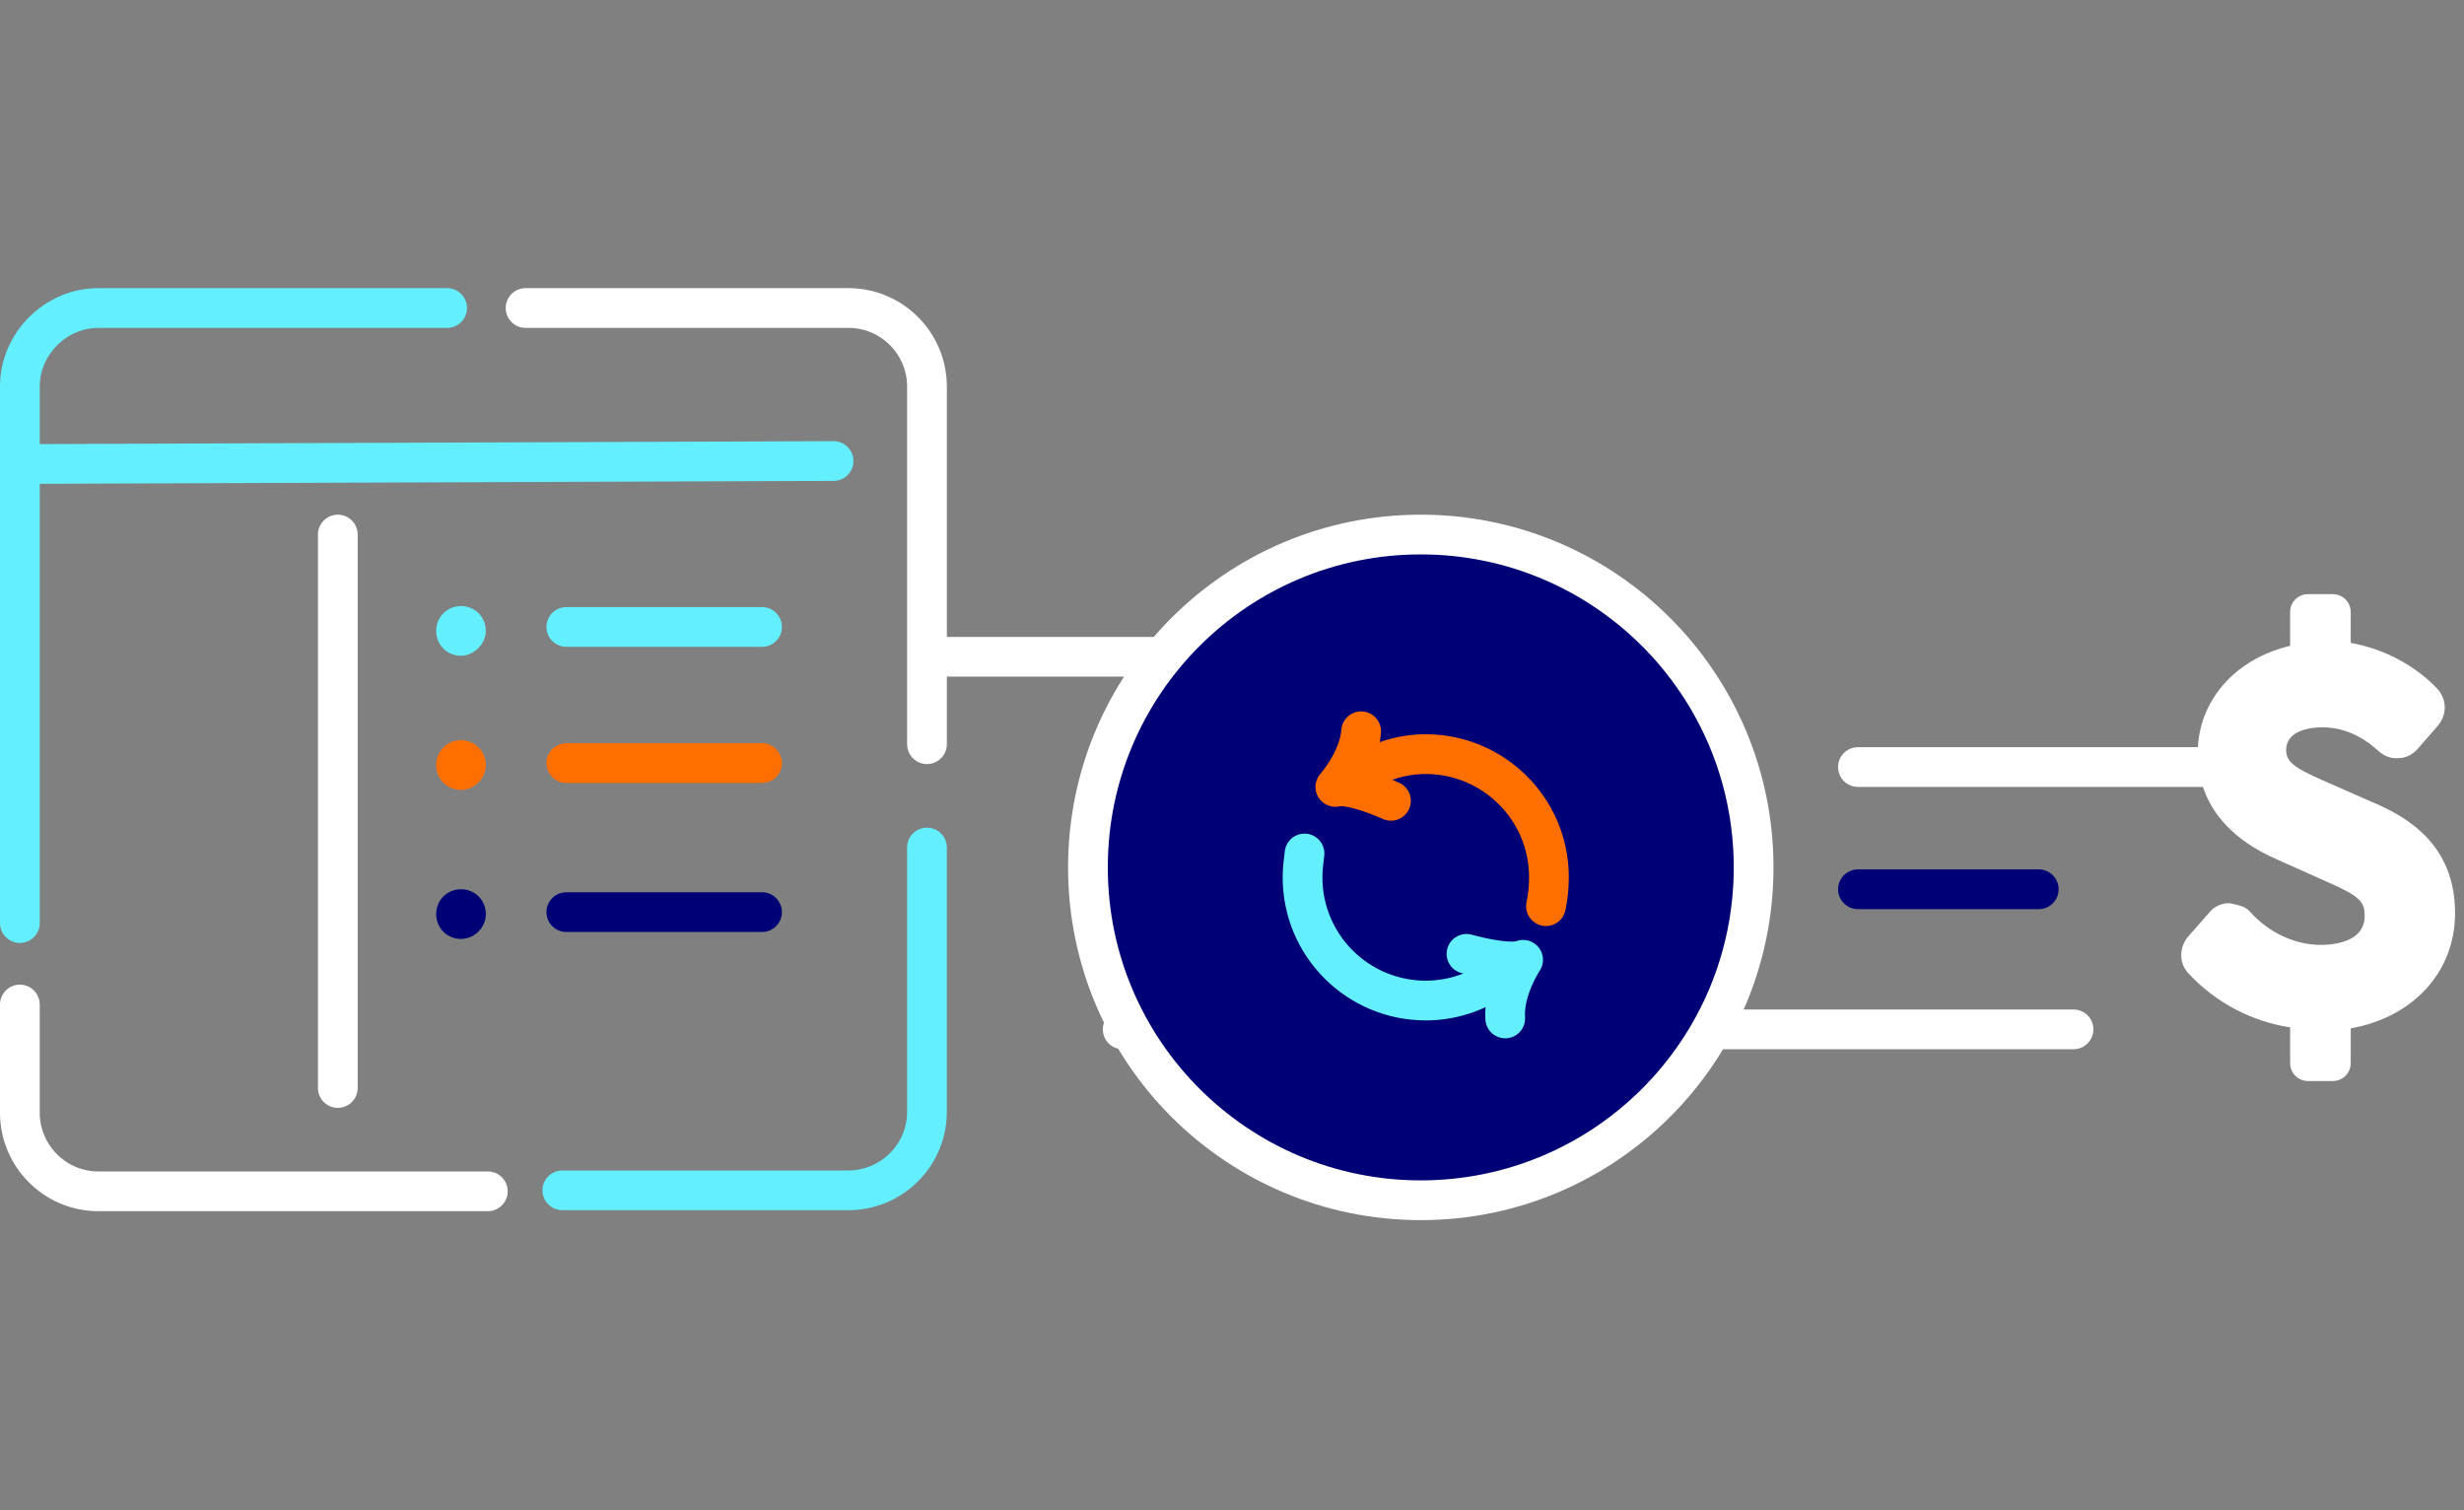 <?xml version="1.0" encoding="utf-8"?>
<!-- Generator: Adobe Illustrator 22.1.0, SVG Export Plug-In . SVG Version: 6.00 Build 0)  -->
<svg version="1.1" id="Layer_1" xmlns="http://www.w3.org/2000/svg" xmlns:xlink="http://www.w3.org/1999/xlink" x="0px" y="0px"
	 viewBox="0 0 248 152" style="enable-background:new 0 0 248 152;" xml:space="preserve">
<rect x="0" y="0" width="248" height="152" fill="#808080" stroke="none"/>
<style type="text/css">
	.st0{fill:none;stroke:#64EFFF;stroke-width:4;stroke-linecap:round;stroke-linejoin:round;}
	.st1{fill:none;stroke:#FFFFFF;stroke-width:4;stroke-linecap:round;stroke-linejoin:round;}
	.st2{fill:none;stroke:#FFFFFF;stroke-width:4;stroke-linecap:round;}
	.st3{fill:#FFFFFF;}
	.st4{fill:#000076;}
	.st5{fill:none;stroke:#FFFFFF;stroke-width:4;}
	.st6{fill:none;stroke:#FF6F00;stroke-width:4;stroke-linecap:round;stroke-linejoin:round;}
	.st7{fill:none;stroke:#000076;stroke-width:4;stroke-linecap:round;stroke-linejoin:round;}
	.st8{fill:#64EFFF;}
	.st9{fill:#FF6F00;}
</style>
<title>Group 47</title>
<desc>Created with Sketch.</desc>
<g id="Desktop">
	<g id="Travel-Ledger" transform="translate(-965, -3050)">
		<g id="Group-47" transform="translate(967, 3052)">
			<path id="Stroke-1" class="st0" d="M0,90.9V36.9C0,32.6,3.6,29,7.9,29h35.1"/>
			<path id="Stroke-3" class="st1" d="M50.9,29h32.5c4.4,0,7.9,3.6,7.9,7.9v36"/>
			<path id="Stroke-5" class="st0" d="M91.3,83.3v26.6c0,4.4-3.6,7.9-7.9,7.9H54.6"/>
			<path id="Stroke-7" class="st1" d="M47.1,117.9H7.9c-4.4,0-7.9-3.6-7.9-7.9V99.1"/>
			<path id="Stroke-9" class="st2" d="M32,51.8v55.7"/>
			<path id="Stroke-11" class="st0" d="M81.9,44.4L0.3,44.7"/>
			<path id="Fill-13" class="st3" d="M245.1,89.9c0-6.9-4.8-9.7-8.4-11.2l-5-2.2c-2.7-1.2-3.6-1.8-3.6-3c0-2.1,2.7-2.3,3.6-2.3
				c2.1,0,3.9,0.8,5.6,2.3c0.5,0.5,1.3,0.9,2.1,0.8c0.8,0,1.5-0.4,2-1l2-2.3c0.9-1.1,0.9-2.6-0.1-3.7c-2.3-2.4-5.4-4-8.7-4.6v-3.1
				c0-1-0.8-1.8-1.8-1.8h-2.5c-1,0-1.8,0.8-1.8,1.8V63c-5.5,1.3-9.3,5.5-9.3,10.8c0,4.8,2.8,8.5,8.2,10.8l4.7,2.1
				c3.4,1.5,3.9,2,3.9,3.5c0,2.6-3.1,2.9-4.4,2.9c-2.6,0-5.2-1.2-7.1-3.3c-0.5-0.6-1.2-0.7-2.1-0.9c-0.8,0-1.5,0.3-2,0.9l-2.2,2.5
				c-0.9,1.1-0.9,2.7,0.1,3.7c2.7,2.9,6.3,4.8,10.2,5.4v3.6c0,1,0.8,1.8,1.8,1.8h2.5c1,0,1.8-0.8,1.8-1.8v-3.5
				C240.8,100.4,245.1,95.9,245.1,89.9"/>
			<path id="Stroke-15" class="st1" d="M93.2,64.1h39.5"/>
			<path id="Stroke-17" class="st1" d="M206.7,101.6H111"/>
			<path id="Fill-19" class="st4" d="M174.5,85.3c0,18.5-15,33.5-33.5,33.5c-18.5,0-33.5-15-33.5-33.5s15-33.5,33.5-33.5
				C159.5,51.8,174.5,66.8,174.5,85.3"/>
			<path id="Stroke-21" class="st5" d="M174.5,85.3c0,18.5-15,33.5-33.5,33.5c-18.5,0-33.5-15-33.5-33.5s15-33.5,33.5-33.5
				C159.5,51.8,174.5,66.8,174.5,85.3z"/>
			<path id="Stroke-23" class="st6" d="M135.1,75.7c1.9-1.1,4-1.8,6.4-1.8c6.8,0,12.4,5.5,12.4,12.4c0,1-0.1,2-0.3,2.9"/>
			<path id="Stroke-25" class="st0" d="M149.4,95.8c-2.1,1.8-4.9,2.9-7.9,2.9c-6.8,0-12.4-5.5-12.4-12.4c0-0.8,0.1-1.6,0.2-2.4"/>
			<path id="Stroke-27" class="st0" d="M145.6,94c0,0,4.2,1.2,5.7,0.6c0,0-2,3-1.8,5.9"/>
			<path id="Stroke-29" class="st6" d="M138,78.6c0,0-3.9-1.8-5.6-1.4c0,0,2.4-2.7,2.6-5.6"/>
			<path id="Stroke-31" class="st1" d="M185,75.2h35.8"/>
			<path id="Stroke-33" class="st7" d="M185,87.5h18.2"/>
			<path id="Stroke-35" class="st0" d="M55,61.1h19.7"/>
			<path id="Stroke-37" class="st6" d="M55,74.8h19.7"/>
			<path id="Fill-39" class="st8" d="M44.4,64c-1.4,0-2.5-1.1-2.5-2.5c0-1.4,1.1-2.5,2.5-2.5s2.5,1.1,2.5,2.5
				C46.9,62.8,45.7,64,44.4,64"/>
			<path id="Fill-41" class="st9" d="M44.4,77.5c-1.4,0-2.5-1.1-2.5-2.5s1.1-2.5,2.5-2.5s2.5,1.1,2.5,2.5S45.7,77.5,44.4,77.5"/>
			<path id="Stroke-43" class="st7" d="M55,89.8h19.7"/>
			<path id="Fill-45" class="st4" d="M44.4,92.5c-1.4,0-2.5-1.1-2.5-2.5s1.1-2.5,2.5-2.5s2.5,1.1,2.5,2.5S45.7,92.5,44.4,92.5"/>
		</g>
	</g>
</g>
</svg>
